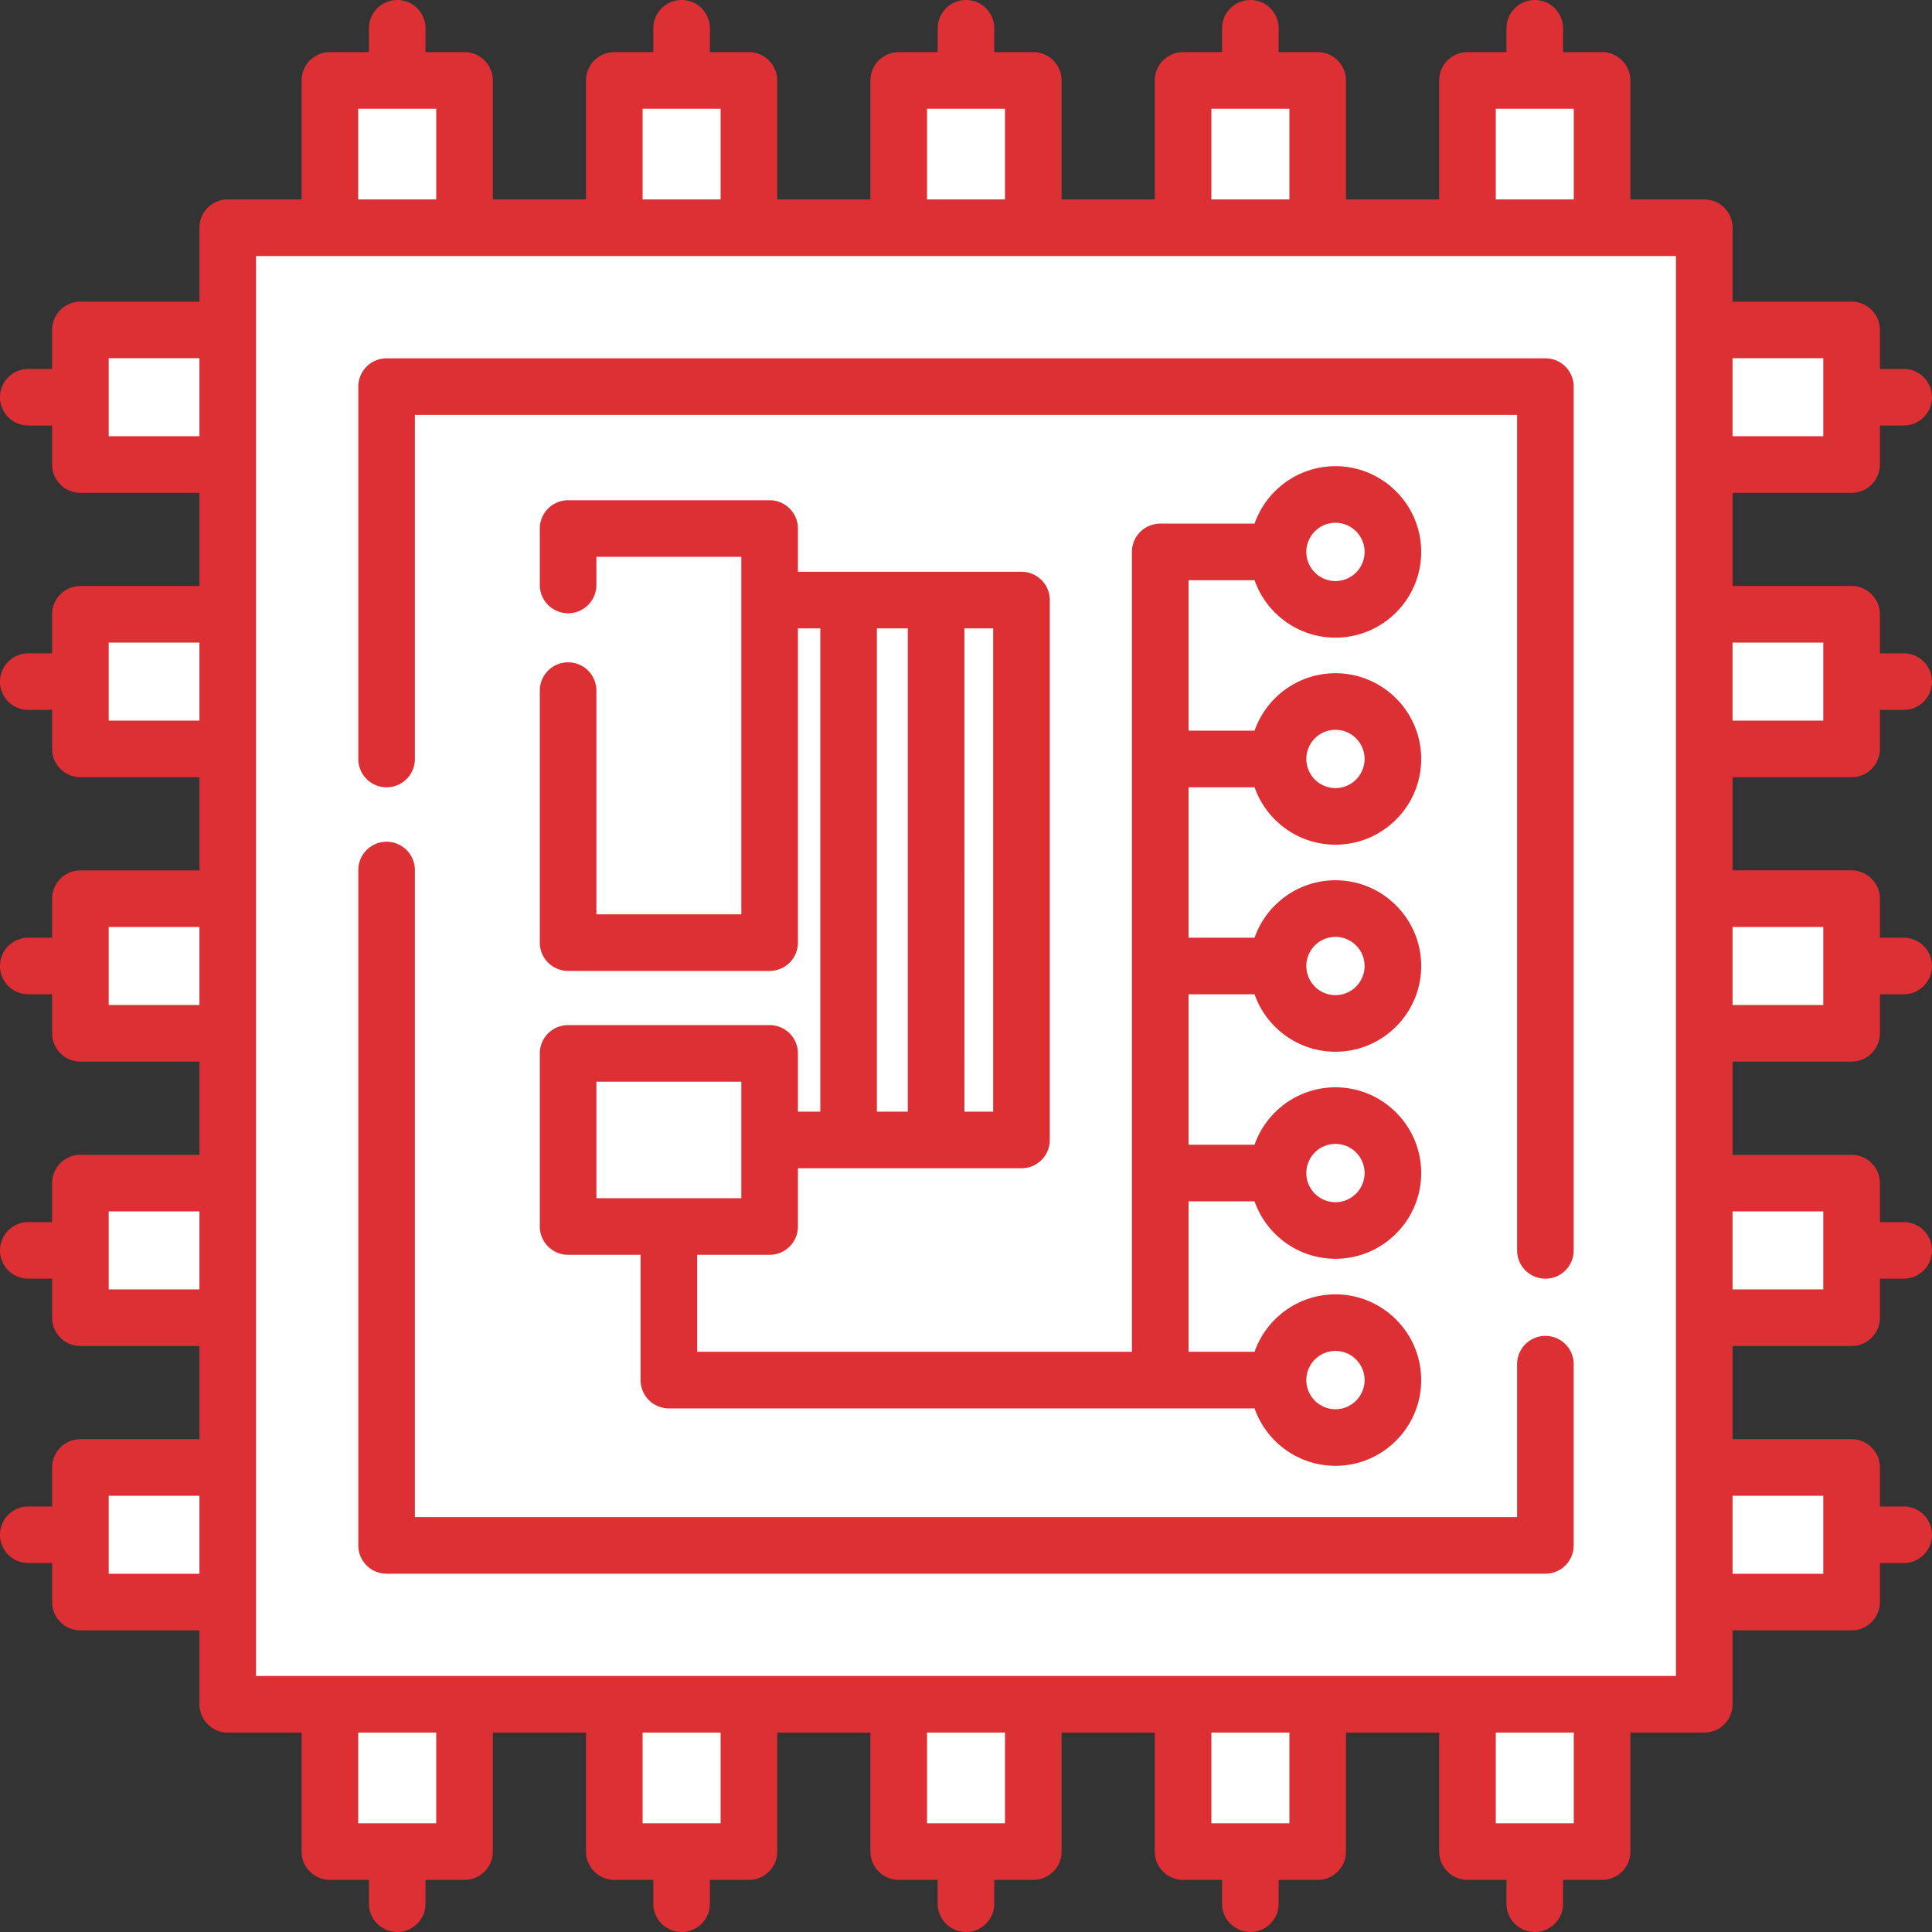 <svg xmlns="http://www.w3.org/2000/svg" viewBox="0 0 512 512" fill="#DD3034"  ><rect x="0" y="0" width="512" height="512" fill="#333333" stroke="none"/><g fill="#fff"><path d="M87.43 21.315h35.67v70.96H87.43zm75.37 0h35.67v70.96H162.8zm75.36 0h35.67v70.96h-35.67zm75.37 0h35.67v70.96h-35.67z"/><path d="M388.9 21.315h35.67v70.96H388.9zM87.43 419.731h35.67v70.96H87.43zm75.37 0h35.67v70.96H162.8zm75.36 0h35.67v70.96h-35.67z"/><path d="M313.53 419.731h35.67v70.96h-35.67zm75.37 0h35.67v70.96H388.9zm30.83-332.3h70.96v35.67h-70.96zm0 75.37h70.96v35.67h-70.96z"/><path d="M419.73 238.171h70.96v35.67h-70.96zm0 75.36h70.96v35.67h-70.96zm0 75.37h70.96v35.67h-70.96zM21.314 87.431h70.96v35.67h-70.96zm0 75.37h70.96v35.67h-70.96zm0 75.37h70.96v35.67h-70.96zm0 75.36h70.96v35.67h-70.96zm0 75.37h70.96v35.67h-70.96z"/><path d="M60.35 60.351h391.29v391.29H60.35z"/><path d="M102.45 102.451h307.1v307.1h-307.1z"/><path d="M385.5 102.451h24.05v307.1H385.5zm-234.95 37.62h53.41v109.74h-53.41z"/><path d="M185.29 140.071h18.667v109.74H185.29zm-34.74 139.09h53.41v45.88h-53.41z"/><path d="M185.29 279.161h18.667v45.88H185.29z"/><circle cx="353.91" cy="146.26" r="15.22"/><circle cx="353.91" cy="201.131" r="15.22"/><circle cx="353.91" cy="256" r="15.22"/><circle cx="353.91" cy="310.87" r="15.22"/><circle cx="353.91" cy="365.74" r="15.22"/></g><path d="M490.69 205.967a7.5 7.5 0 0 0 7.5-7.5v-10.331h6.31a7.5 7.5 0 1 0 0-15h-6.31v-10.34a7.5 7.5 0 0 0-7.5-7.5h-31.543v-24.689h31.543a7.5 7.5 0 0 0 7.5-7.5v-10.336h6.31a7.5 7.5 0 1 0 0-15h-6.31V87.437a7.5 7.5 0 0 0-7.5-7.5h-31.543V60.355a7.5 7.5 0 0 0-7.5-7.5H432.07V21.316a7.5 7.5 0 0 0-7.5-7.5h-10.339V7.501a7.5 7.5 0 1 0-15 0v6.315H388.9a7.5 7.5 0 0 0-7.5 7.5v31.538h-24.7V21.316a7.5 7.5 0 0 0-7.5-7.5h-10.335V7.501a7.5 7.5 0 1 0-15 0v6.315H313.53a7.5 7.5 0 0 0-7.5 7.5v31.538h-24.7V21.316a7.5 7.5 0 0 0-7.5-7.5H263.5V7.501a7.5 7.5 0 1 0-15 0v6.315h-10.33a7.5 7.5 0 0 0-7.5 7.5v31.538h-24.7V21.316a7.5 7.5 0 0 0-7.5-7.5h-10.335V7.501a7.5 7.5 0 1 0-15 0v6.315H162.8a7.5 7.5 0 0 0-7.5 7.5v31.538h-24.7V21.316a7.5 7.5 0 0 0-7.5-7.5h-10.331V7.501a7.5 7.5 0 1 0-15 0v6.315H87.43a7.5 7.5 0 0 0-7.5 7.5v31.538H60.353a7.5 7.5 0 0 0-7.5 7.5v19.582H21.31a7.5 7.5 0 0 0-7.5 7.5v10.335H7.5a7.5 7.5 0 1 0 0 15h6.31v10.336a7.5 7.5 0 0 0 7.5 7.5h31.543v24.689H21.31a7.5 7.5 0 0 0-7.5 7.5v10.34H7.5a7.5 7.5 0 1 0 0 15h6.31v10.331a7.5 7.5 0 0 0 7.5 7.5h31.543v24.699H21.31a7.5 7.5 0 0 0-7.5 7.5v10.335H7.5a7.5 7.5 0 1 0 0 15h6.31v10.335a7.5 7.5 0 0 0 7.5 7.5h31.543v24.7H21.31a7.5 7.5 0 0 0-7.5 7.5v10.331H7.5a7.5 7.5 0 1 0 0 15h6.31v10.339a7.5 7.5 0 0 0 7.5 7.5h31.543v24.69H21.31a7.5 7.5 0 0 0-7.5 7.5v10.336H7.5a7.5 7.5 0 1 0 0 15h6.31v10.334a7.5 7.5 0 0 0 7.5 7.5h31.543v19.582a7.5 7.5 0 0 0 7.5 7.5H79.93v31.538a7.5 7.5 0 0 0 7.5 7.5h10.339v6.314a7.5 7.5 0 1 0 15 0v-6.314H123.1a7.5 7.5 0 0 0 7.5-7.5v-31.538h24.7v31.538a7.5 7.5 0 0 0 7.5 7.5h10.335v6.314a7.5 7.5 0 1 0 15 0v-6.314h10.335a7.5 7.5 0 0 0 7.5-7.5v-31.538h24.7v31.538a7.5 7.5 0 0 0 7.5 7.5h10.33v6.314a7.5 7.5 0 1 0 15 0v-6.314h10.33a7.5 7.5 0 0 0 7.5-7.5v-31.538h24.7v31.538a7.5 7.5 0 0 0 7.5 7.5h10.335v6.314a7.5 7.5 0 1 0 15 0v-6.314H349.2a7.5 7.5 0 0 0 7.5-7.5v-31.538h24.7v31.538a7.5 7.5 0 0 0 7.5 7.5h10.331v6.314a7.5 7.5 0 1 0 15 0v-6.314h10.339a7.5 7.5 0 0 0 7.5-7.5v-31.538h19.577a7.5 7.5 0 0 0 7.5-7.5v-19.582h31.543a7.5 7.5 0 0 0 7.5-7.5v-10.334h6.31a7.5 7.5 0 1 0 0-15h-6.31v-10.336a7.5 7.5 0 0 0-7.5-7.5h-31.543v-24.69h31.543a7.5 7.5 0 0 0 7.5-7.5v-10.339h6.31a7.5 7.5 0 1 0 0-15h-6.31v-10.331a7.5 7.5 0 0 0-7.5-7.5h-31.543v-24.7h31.543a7.5 7.5 0 0 0 7.5-7.5V263.5h6.31a7.5 7.5 0 1 0 0-15h-6.31v-10.335a7.5 7.5 0 0 0-7.5-7.5h-31.543v-24.699l31.543.001zm-7.5-35.671v20.671h-24.043v-20.671h24.043zm0-75.359v20.67h-24.043v-20.67h24.043zM396.4 28.816h20.67v24.038H396.4V28.816zm-75.37 0h20.67v24.038h-20.67V28.816zm-75.36 0h20.66v24.038h-20.66V28.816zm-75.37 0h20.67v24.038H170.3V28.816zm-75.37 0h20.67v24.038H94.93V28.816zm-66.12 86.79v-20.67h24.043v20.67H28.81zm0 75.361v-20.671h24.043v20.671H28.81zm0 75.369v-20.67h24.043v20.67H28.81zm0 75.37v-20.67h24.043v20.67H28.81zm0 75.359v-20.67h24.043v20.67H28.81zm86.79 66.122H94.93v-24.038h20.67v24.038zm75.37 0H170.3v-24.038h20.67v24.038zm75.36 0h-20.66v-24.038h20.66v24.038zm75.37 0h-20.67v-24.038h20.67v24.038zm75.37 0H396.4v-24.038h20.67v24.038zm27.077-39.039H67.853V67.854h376.295l-.001 376.293zm39.043-47.752v20.67h-24.043v-20.67h24.043zm0-75.36v20.67h-24.043v-20.67h24.043zm0-75.371v20.67h-24.043v-20.67h24.043zM102.451 417.049h307.098a7.5 7.5 0 0 0 7.5-7.5v-48.024a7.5 7.5 0 1 0-15 0v40.524H109.951V230.57a7.5 7.5 0 1 0-15 0v178.979a7.5 7.5 0 0 0 7.5 7.5zm0-208.41a7.5 7.5 0 0 0 7.5-7.5v-91.186h292.098v221.414a7.5 7.5 0 1 0 15 0V102.453a7.5 7.5 0 0 0-7.5-7.5H102.451a7.5 7.5 0 0 0-7.5 7.5v98.686a7.5 7.5 0 0 0 7.5 7.5zm230.017-54.875c3.106 8.853 11.542 15.221 21.443 15.221 12.528 0 22.721-10.192 22.721-22.721s-10.192-22.721-22.721-22.721c-9.901 0-18.337 6.368-21.443 15.221h-24.994a7.5 7.5 0 0 0-7.5 7.5V358.24H184.757v-25.699h19.203a7.5 7.5 0 0 0 7.5-7.5v-15.44h59.247a7.5 7.5 0 0 0 7.5-7.5V159.023a7.5 7.5 0 0 0-7.5-7.5H211.46v-11.455a7.5 7.5 0 0 0-7.5-7.5h-53.406a7.5 7.5 0 0 0-7.5 7.5v14.957a7.5 7.5 0 1 0 15 0v-7.457h38.406v94.738h-38.406v-59.283a7.5 7.5 0 1 0-15 0v66.783a7.5 7.5 0 0 0 7.5 7.5h53.406a7.5 7.5 0 0 0 7.5-7.5v-83.283h5.929v128.075h-5.929V279.16a7.5 7.5 0 0 0-7.5-7.5h-53.406a7.5 7.5 0 0 0-7.5 7.5v45.88a7.5 7.5 0 0 0 7.5 7.5h19.203v33.199a7.5 7.5 0 0 0 7.5 7.5h155.212c3.106 8.852 11.542 15.22 21.443 15.22 12.528 0 22.721-10.192 22.721-22.72s-10.192-22.721-22.721-22.721c-9.901 0-18.337 6.368-21.443 15.221h-17.494V318.37h17.494c3.106 8.853 11.542 15.221 21.443 15.221 12.528 0 22.721-10.192 22.721-22.721s-10.192-22.721-22.721-22.721c-9.901 0-18.337 6.368-21.443 15.221h-17.494v-39.868h17.494c3.106 8.853 11.542 15.22 21.443 15.22 12.528 0 22.721-10.192 22.721-22.721s-10.192-22.72-22.721-22.72c-9.901 0-18.337 6.368-21.443 15.221h-17.493v-39.869h17.494c3.106 8.852 11.542 15.22 21.443 15.22 12.528 0 22.721-10.192 22.721-22.72s-10.192-22.721-22.721-22.721c-9.901 0-18.337 6.368-21.443 15.221h-17.494v-39.869h17.492zm21.443-15.221c4.257 0 7.721 3.464 7.721 7.721s-3.464 7.721-7.721 7.721-7.721-3.464-7.721-7.721 3.464-7.721 7.721-7.721zm-90.704 156.056h-7.626V166.523h7.626v128.076zm-30.818-128.076h8.192v128.075h-8.192V166.523zm-74.335 120.136h38.406v30.88h-38.406v-30.88zm195.857 16.489c4.257 0 7.721 3.464 7.721 7.721s-3.464 7.721-7.721 7.721-7.721-3.464-7.721-7.721 3.464-7.721 7.721-7.721zm0-54.867a7.73 7.73 0 0 1 7.721 7.72c0 4.257-3.464 7.721-7.721 7.721s-7.721-3.464-7.721-7.721a7.73 7.73 0 0 1 7.721-7.72zm0-54.87c4.257 0 7.721 3.464 7.721 7.721a7.73 7.73 0 0 1-7.721 7.72 7.73 7.73 0 0 1-7.721-7.72c0-4.257 3.464-7.721 7.721-7.721zm0 164.607c4.257 0 7.721 3.464 7.721 7.721a7.73 7.73 0 0 1-7.721 7.72 7.73 7.73 0 0 1-7.721-7.72c0-4.256 3.464-7.721 7.721-7.721z"/></svg>
